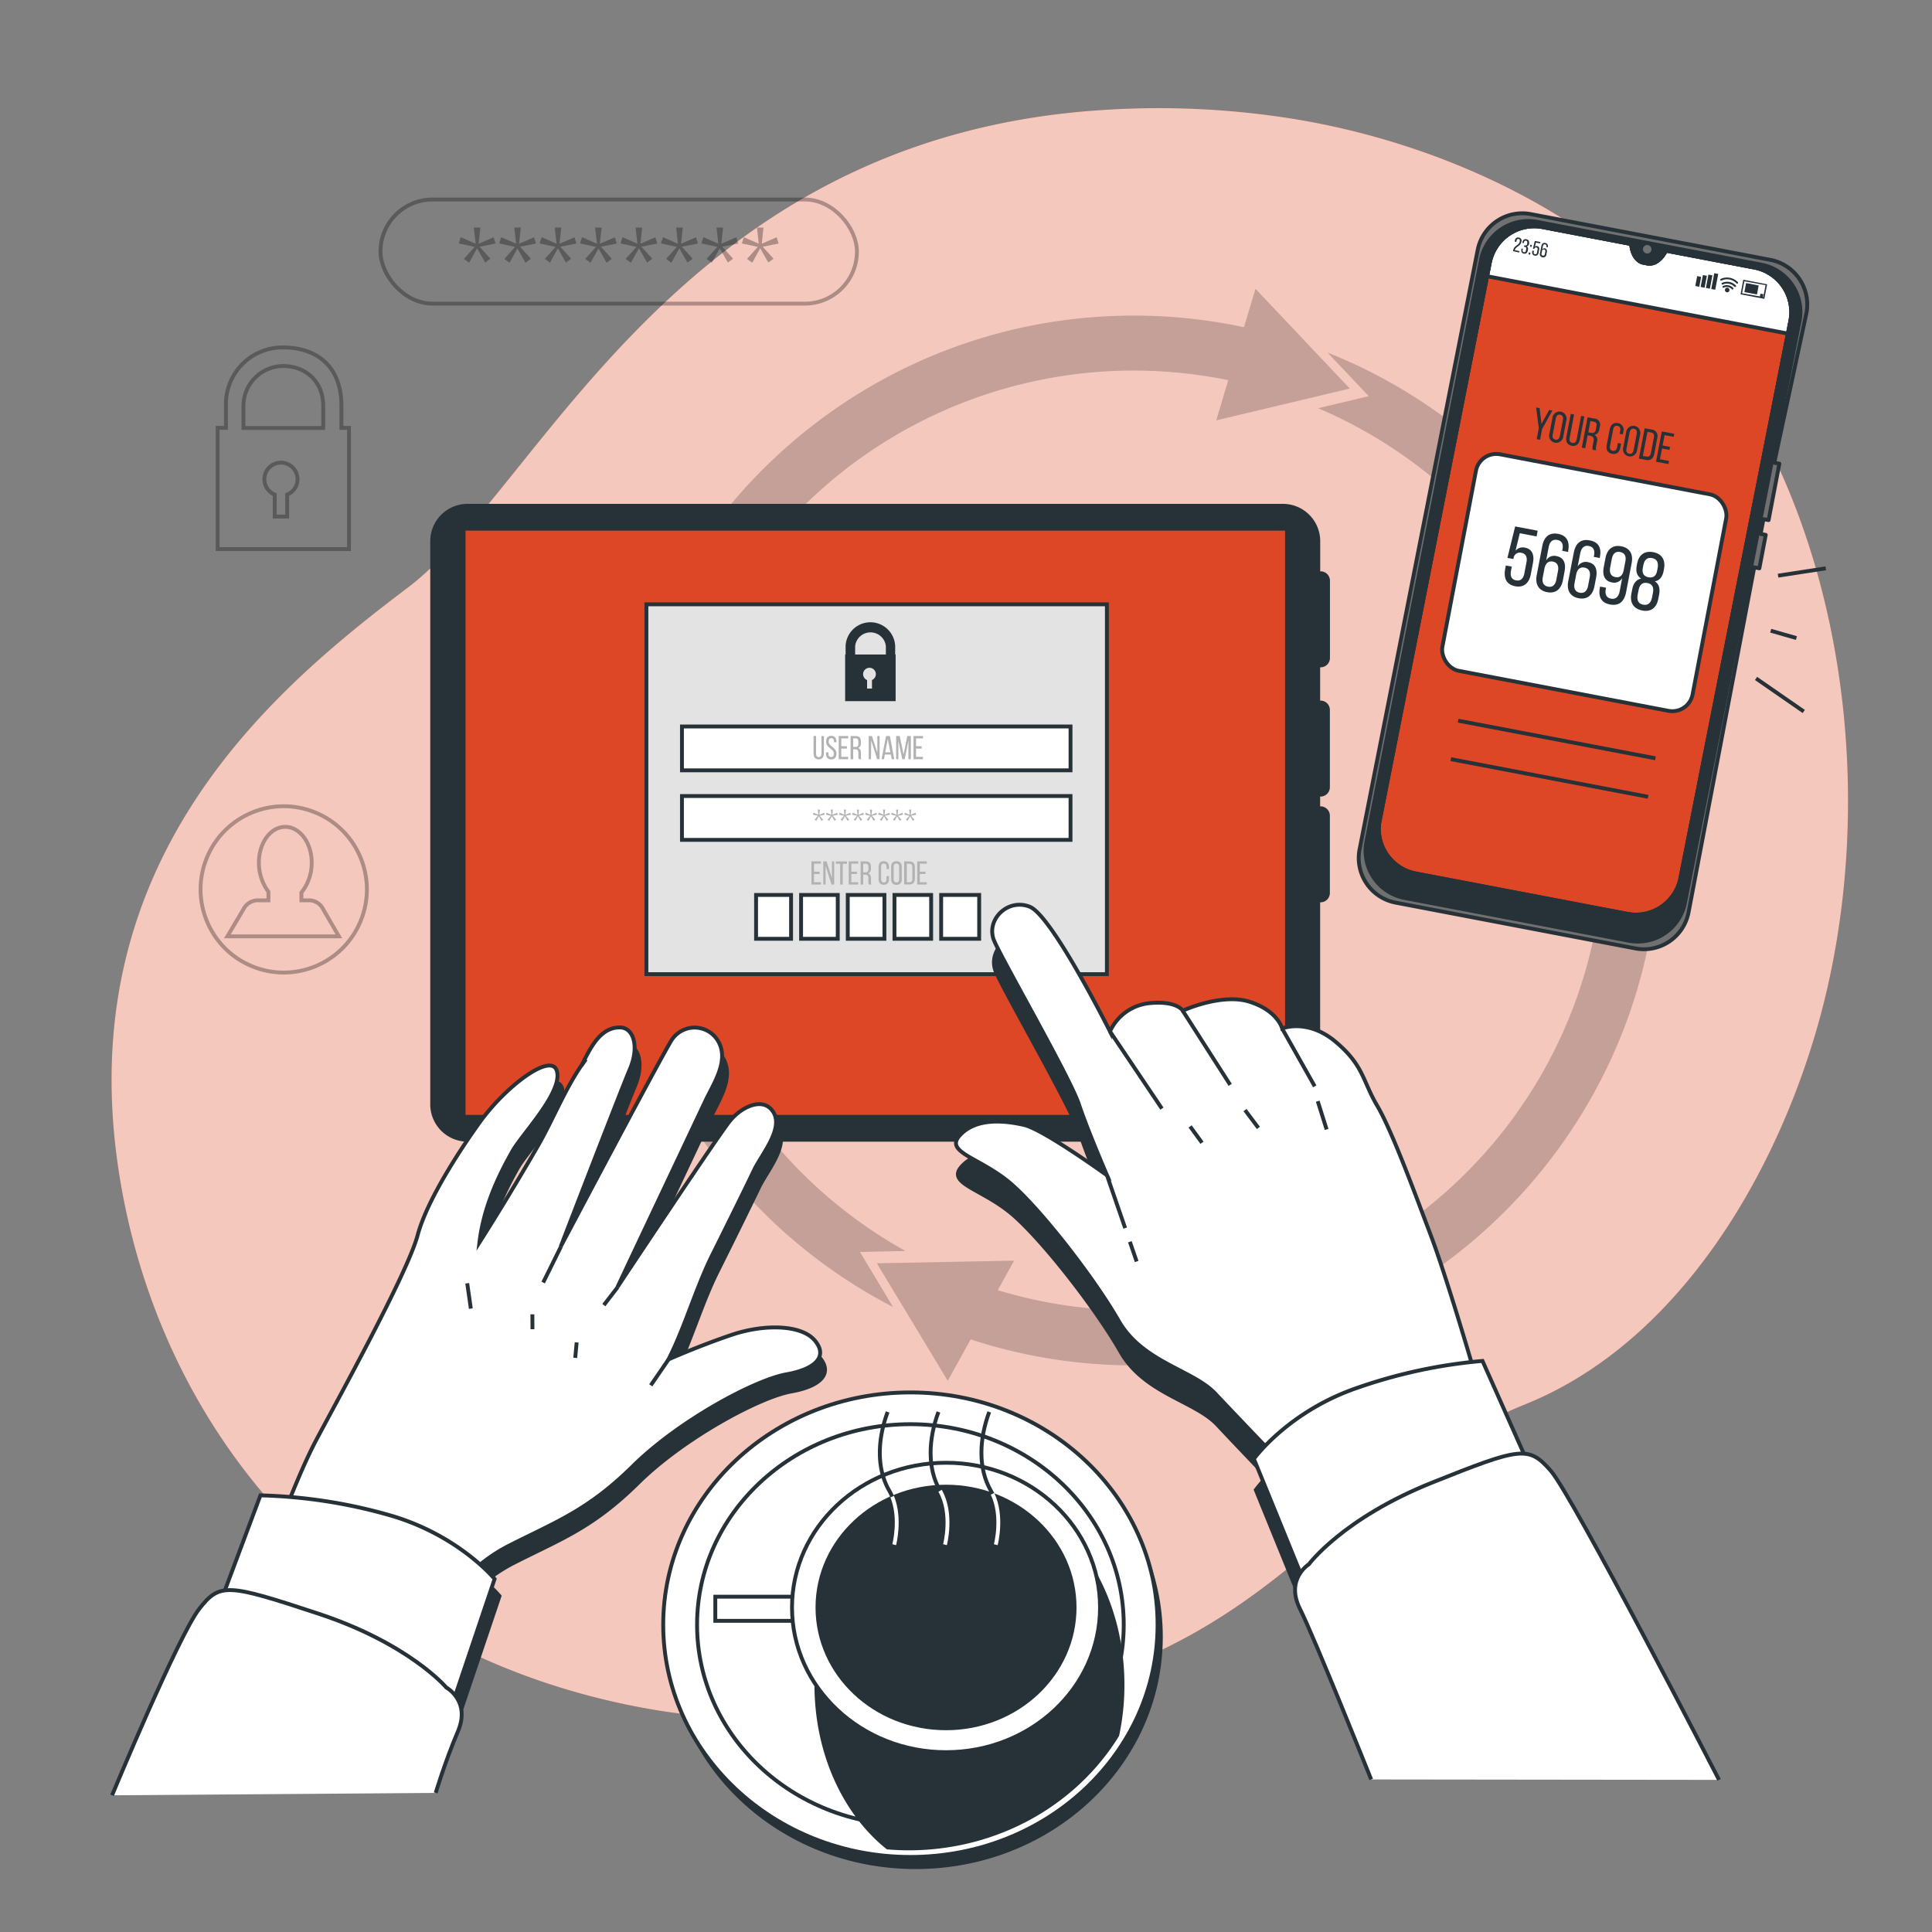 <svg xmlns="http://www.w3.org/2000/svg" viewBox="0 0 500 500"><rect x="0" y="0" width="500" height="500" fill="#808080" stroke="none"/><g id="freepik--background-simple--inject-6"><path d="M471.19,262.66c-10.69,39.89-36.08,84.39-76.25,100.69-60.69,24.64-63.33,75.71-175.67,81.76a226.91,226.91,0,0,1-49.07-2.47,187.94,187.94,0,0,1-23.47-5.39C78.82,417,39.14,362,30.47,301.33c-11.41-79.84,40.88-123.42,75.1-149.28S175.32,35.26,285.71,28.45A219.58,219.58,0,0,1,336.15,31c38,6.47,77.74,25,102.72,55.34q2.81,3.42,5.42,7C478.31,140.17,485.77,208.27,471.19,262.66Z" style="fill:#DE4726"></path><path d="M471.19,262.66c-10.69,39.89-36.08,84.39-76.25,100.69-60.69,24.64-63.33,75.71-175.67,81.76a226.91,226.91,0,0,1-49.07-2.47,187.94,187.94,0,0,1-23.47-5.39C78.82,417,39.14,362,30.47,301.33c-11.41-79.84,40.88-123.42,75.1-149.28S175.32,35.26,285.71,28.45A219.58,219.58,0,0,1,336.15,31c38,6.47,77.74,25,102.72,55.34q2.81,3.42,5.42,7C478.31,140.17,485.77,208.27,471.19,262.66Z" style="fill:#fff;opacity:0.7"></path></g><g id="freepik--Graphics--inject-6"><path d="M88.36,110.73v-5.67c0-11.18-7.44-15.14-15-15.14a14.63,14.63,0,0,0-14.88,15.14v5.67H56.32v31.38h34V110.73ZM74.32,128v5.69H71.1V128a4.29,4.29,0,1,1,3.22,0Zm9.33-17.24H63v-5.67A10.34,10.34,0,0,1,73.31,94.73c5.7,0,10.34,3.9,10.34,10.33Z" style="fill:none;stroke:#000;stroke-miterlimit:10;opacity:0.3"></path><rect x="98.47" y="51.63" width="123.3" height="26.95" rx="13.48" style="fill:none;stroke:#000;stroke-miterlimit:10;opacity:0.3"></rect><g style="opacity:0.3"><path d="M124.11,63.85l2.81,3.1-1.35,1-2.1-3.69L121.4,68l-1.35-1,2.79-3.1L118.73,63l.5-1.62,3.87,1.7-.48-4.19h1.7l-.45,4.19,3.87-1.67.5,1.62Z"></path><path d="M134.58,63.85l2.81,3.1L136,68l-2.09-3.69L131.87,68l-1.35-1,2.78-3.1L129.19,63l.51-1.62,3.87,1.7-.48-4.19h1.7l-.45,4.19,3.87-1.67.5,1.62Z"></path><path d="M145,63.85l2.81,3.1-1.35,1-2.09-3.69L142.34,68,141,67l2.78-3.1L139.66,63l.51-1.62,3.87,1.7-.48-4.19h1.7l-.45,4.19,3.87-1.67.5,1.62Z"></path><path d="M155.51,63.85l2.81,3.1L157,68l-2.1-3.69L152.81,68l-1.35-1,2.78-3.1L150.13,63l.5-1.62,3.87,1.7L154,58.89h1.69l-.45,4.19,3.87-1.67.51,1.62Z"></path><path d="M166,63.85l2.81,3.1-1.35,1-2.1-3.69L163.28,68l-1.36-1,2.79-3.1L160.6,63l.5-1.62,3.87,1.7-.48-4.19h1.7l-.45,4.19,3.87-1.67.5,1.62Z"></path><path d="M176.45,63.85l2.81,3.1-1.36,1-2.09-3.69L173.74,68l-1.35-1,2.78-3.1L171.06,63l.51-1.62,3.87,1.7L175,58.89h1.7l-.45,4.19,3.87-1.67.5,1.62Z"></path><path d="M186.91,63.85l2.81,3.1-1.35,1-2.09-3.69L184.21,68l-1.35-1,2.78-3.1L181.53,63l.51-1.62,3.87,1.7-.48-4.19h1.7l-.45,4.19,3.87-1.67.5,1.62Z"></path><path d="M197.38,63.85l2.81,3.1-1.35,1-2.1-3.69L194.68,68l-1.35-1,2.78-3.1L192,63l.5-1.62,3.87,1.7-.47-4.19h1.69l-.45,4.19L201,61.41l.51,1.62Z"></path></g><path d="M83.71,235.44A4.2,4.2,0,0,0,80.27,233H78v-2a12.32,12.32,0,0,0,2.67-7.77c0-5.1-3.07-9.24-6.86-9.24S67,218.13,67,223.23a12.48,12.48,0,0,0,2.47,7.55V233h-3a4.28,4.28,0,0,0-3.52,2.41l-4.11,6.92H87.71Z" style="fill:none;stroke:#000;stroke-miterlimit:10;opacity:0.3"></path><circle cx="73.43" cy="230.18" r="21.52" transform="translate(-167.33 209.93) rotate(-67.5)" style="fill:none;stroke:#000;stroke-miterlimit:10;opacity:0.3"></circle></g><g id="freepik--Arrows--inject-6"><g style="opacity:0.2"><path d="M234.33,323.75A121.58,121.58,0,0,1,317.87,98.39l-3.1,10.4,34.56-8.23-24.4-25.81-3,9.93a135.45,135.45,0,0,0-28.53-3c-74.91,0-135.86,60.94-135.86,135.85a136,136,0,0,0,73.58,120.72L222.55,324Z"></path><path d="M343.56,91.24l10.67,11.29-13.1,3.12A121.6,121.6,0,0,1,258.22,333.9l4.22-7.65-35.51.69,18.35,30.41,5.92-10.72a135.32,135.32,0,0,0,42.23,6.73c74.91,0,135.86-60.94,135.86-135.86A136.08,136.08,0,0,0,343.56,91.24Z"></path></g></g><g id="freepik--device-2--inject-6"><path d="M454,69.23l-22.9-4.37,0,.08c-1.14,2.31-3,3.59-4.73,3.26l-1-.19c-1.73-.32-3-2.21-3.2-4.78v-.08l-22.9-4.37a11.74,11.74,0,0,0-13.75,9.34L355.8,218.83a6.75,6.75,0,0,0,5.37,7.89l64.61,12.33a6.74,6.74,0,0,0,7.89-5.36L463.37,83A11.75,11.75,0,0,0,454,69.23Z" style="fill:#DE4726;stroke:#263238;stroke-linecap:round;stroke-linejoin:round"></path><path d="M462.73,86.34l.64-3.36A11.75,11.75,0,0,0,454,69.23l-22.9-4.37,0,.08c-1.14,2.31-3,3.59-4.73,3.26l-1-.19c-1.73-.32-3-2.21-3.2-4.78v-.08l-22.9-4.37a11.74,11.74,0,0,0-13.75,9.34l-.65,3.37Z" style="fill:#fff;stroke:#263238;stroke-linecap:round;stroke-linejoin:round"></path><path d="M457.71,134.6,460.5,120l-1.32-.25L467.51,81a11.77,11.77,0,0,0-9.35-13.75l-62-11.84a11.76,11.76,0,0,0-13.75,9.35L351.85,219.85a11.74,11.74,0,0,0,9.34,13.75l62,11.84A11.76,11.76,0,0,0,437,236.1l17-89.28,1.32.26,1.65-8.65-1.32-.25.73-3.83Zm-22.79,92.56a11.77,11.77,0,0,1-13.76,9.34l-54.77-10.45a11.76,11.76,0,0,1-9.34-13.75L385.51,68.12a11.74,11.74,0,0,1,13.75-9.34l22.9,4.37v.08c.22,2.57,1.47,4.46,3.2,4.78l1,.19c1.72.33,3.59-1,4.73-3.26l0-.08L454,69.23A11.75,11.75,0,0,1,463.37,83Z" style="fill:#707070;stroke:#263238;stroke-linecap:round;stroke-linejoin:round"></path><path d="M455.83,68.49l-58-11.07a12.46,12.46,0,0,0-14.57,9.9L353.62,217.83a12.45,12.45,0,0,0,9.9,14.57l58,11.06a12.45,12.45,0,0,0,14.57-9.9L465.73,83.05A12.45,12.45,0,0,0,455.83,68.49ZM434.92,227.16a11.77,11.77,0,0,1-13.76,9.34l-54.77-10.45a11.76,11.76,0,0,1-9.34-13.75L385.51,68.12a11.74,11.74,0,0,1,13.75-9.34l22.9,4.37v.08c.22,2.57,1.47,4.46,3.2,4.78l1,.19c1.72.33,3.59-1,4.73-3.26l0-.08L454,69.23A11.75,11.75,0,0,1,463.37,83Z" style="fill:#263238;stroke:#263238;stroke-linecap:round;stroke-linejoin:round"></path><path d="M427.38,64.72a1.1,1.1,0,1,0-1.29.87A1.09,1.09,0,0,0,427.38,64.72Z" style="fill:#707070"></path><path d="M393.73,62.6c-.21,1.1-1.52,1.26-1.68,2.09v.06l1.19.23-.07.37L391.57,65l.06-.31c.22-1.17,1.5-1.17,1.69-2.19.07-.37,0-.6-.31-.65s-.47.13-.53.45l-.06.32-.38-.07,0-.3c.11-.55.43-.87,1-.77A.81.81,0,0,1,393.73,62.6Z" style="fill:#263238"></path><path d="M395.72,63v.09a.75.75,0,0,1-.59.66.74.74,0,0,1,.3.84l-.05.28c-.11.56-.44.87-1,.77s-.75-.52-.64-1.08l0-.25.38.07-.06.28c-.06.33,0,.55.33.6s.46-.11.53-.48l.06-.28c.06-.35,0-.55-.36-.62l-.22,0,.07-.36.24,0a.45.45,0,0,0,.53-.42l0-.17c.07-.37,0-.59-.32-.64s-.47.12-.53.45l0,.18-.38-.07,0-.17c.1-.55.43-.86,1-.76S395.83,62.42,395.72,63Z" style="fill:#263238"></path><path d="M396.46,63.4l-.1.51-.39-.08.1-.5Zm-.38,2-.1.51-.39-.08.1-.5Z" style="fill:#263238"></path><path d="M397.22,63.89a.57.57,0,0,1,.59-.2c.47.09.61.47.51,1l-.13.71c-.11.56-.44.87-1,.76s-.74-.51-.64-1.07l.05-.25.38.08-.05.27c-.07.32,0,.55.32.6s.47-.11.53-.44l.13-.71c.07-.32,0-.55-.32-.6a.4.4,0,0,0-.49.31v.08l-.38-.07.48-2,1.44.27-.07.36-1.07-.2Z" style="fill:#263238"></path><path d="M400.57,63.9V64l-.38-.07,0-.09c.06-.33,0-.55-.34-.6s-.48.11-.55.5l-.16.81a.6.6,0,0,1,.67-.27c.46.09.61.46.51,1l-.11.55a.81.81,0,0,1-1,.76.82.82,0,0,1-.66-1.08l.36-1.85c.11-.58.44-.89,1-.78A.8.8,0,0,1,400.57,63.9ZM399.06,65l-.11.54c-.06.33,0,.55.33.61s.47-.11.54-.44l.1-.55c.06-.32,0-.55-.33-.6S399.12,64.69,399.06,65Z" style="fill:#263238"></path><rect x="438.98" y="71.51" width="1.05" height="2.61" transform="translate(21.45 -81.12) rotate(10.81)" style="fill:#263238"></rect><rect x="440.4" y="71.26" width="1.05" height="3.14" transform="translate(21.46 -81.34) rotate(10.8)" style="fill:#263238"></rect><rect x="441.8" y="71.15" width="1.05" height="3.51" transform="translate(21.5 -81.61) rotate(10.8)" style="fill:#263238"></rect><rect x="443.24" y="70.77" width="1.05" height="4.16" transform="translate(21.52 -81.87) rotate(10.8)" style="fill:#263238"></rect><path d="M456.61,77.34l-6.16-1.17.71-3.77,6.17,1.18Zm-5.76-1.45,5.48,1,.59-3.09-5.48-1Z" style="fill:#263238"></path><rect x="451.63" y="73.57" width="3.31" height="2.38" transform="translate(22.05 -83.64) rotate(10.8)" style="fill:#263238"></rect><rect x="456.75" y="75.04" width="0.79" height="0.9" transform="matrix(0.98, 0.19, -0.19, 0.98, 22.24, -84.32)" style="fill:#263238"></rect><path d="M448.34,74.92a.24.24,0,0,1-.11-.06,1.84,1.84,0,0,0-2.11-.43.23.23,0,0,1-.32-.08.23.23,0,0,1,.08-.32,2.27,2.27,0,0,1,2.66.48.23.23,0,0,1,0,.33A.24.24,0,0,1,448.34,74.92Z" style="fill:#263238"></path><path d="M449,74.23a.22.22,0,0,1-.11,0,2.64,2.64,0,0,0-3-.61.23.23,0,1,1-.24-.4,3.12,3.12,0,0,1,3.59.66.23.23,0,0,1,0,.33A.22.22,0,0,1,449,74.23Z" style="fill:#263238"></path><path d="M449.55,73.42a.34.34,0,0,1-.12-.06,3.33,3.33,0,0,0-3.88-.76.24.24,0,0,1-.32-.09.23.23,0,0,1,.08-.32,3.85,3.85,0,0,1,4.43.82.23.23,0,0,1,0,.33A.22.22,0,0,1,449.55,73.42Z" style="fill:#263238"></path><path d="M447.57,75.17a.58.58,0,0,1-.68.47.59.59,0,1,1,.22-1.16A.58.58,0,0,1,447.57,75.17Z" style="fill:#263238"></path><rect x="377.04" y="122.27" width="65.92" height="57.05" rx="5.34" transform="translate(35.53 -74.18) rotate(10.8)" style="fill:#fff;stroke:#263238;stroke-miterlimit:10"></rect><path d="M398.24,110.79l-.7-5.34.91.17.48,4.08,2-3.61.83.15L399.1,111l-.53,2.81-.87-.16Z" style="fill:#263238"></path><path d="M401.76,108.21a1.84,1.84,0,1,1,3.59.69l-.77,4a1.84,1.84,0,1,1-3.59-.69Zm.08,4.26c-.14.72.09,1.19.71,1.31s1-.24,1.15-1l.79-4.14c.13-.71-.08-1.19-.71-1.31s-1,.25-1.15,1Z" style="fill:#263238"></path><path d="M406.23,113.31c-.13.71.06,1.18.7,1.31s1-.26,1.13-1l1.14-6,.82.16-1.14,5.94c-.23,1.19-.93,1.88-2.13,1.64s-1.6-1.12-1.37-2.31l1.13-5.94.86.16Z" style="fill:#263238"></path><path d="M412.63,108.32a1.58,1.58,0,0,1,1.4,2.13l-.12.64c-.17.86-.57,1.34-1.28,1.42a1.5,1.5,0,0,1,.67,1.82l-.23,1.22a2,2,0,0,0,0,1l-.88-.16a2.09,2.09,0,0,1,0-1l.23-1.23c.17-.89-.19-1.25-.92-1.39l-.61-.11-.64,3.34-.88-.16,1.5-7.84ZM411.7,112c.69.13,1.15,0,1.31-.87l.14-.75c.14-.7,0-1.12-.7-1.25l-.85-.16-.55,2.9Z" style="fill:#263238"></path><path d="M420.12,111.72l-.13.7-.83-.16.14-.75c.14-.7-.06-1.18-.7-1.3s-1,.25-1.13,1l-.79,4.14c-.14.71.07,1.19.7,1.31s1-.25,1.13-1l.2-1,.83.15-.19,1c-.23,1.18-.93,1.86-2.14,1.63s-1.61-1.12-1.38-2.31l.77-4c.22-1.18.93-1.86,2.13-1.63A1.73,1.73,0,0,1,420.12,111.72Z" style="fill:#263238"></path><path d="M420.85,111.85a1.84,1.84,0,1,1,3.6.69l-.78,4a1.83,1.83,0,1,1-3.59-.68Zm.08,4.27c-.13.71.09,1.18.72,1.3s1-.23,1.14-1l.79-4.14c.14-.71-.07-1.19-.71-1.31s-1,.25-1.15,1Z" style="fill:#263238"></path><path d="M427.47,111.16a1.7,1.7,0,0,1,1.41,2.28l-.75,4c-.23,1.19-.93,1.83-2.15,1.59l-1.84-.35,1.5-7.83Zm-1.35,7c.63.12,1-.22,1.14-.94l.77-4c.13-.72-.09-1.17-.73-1.29l-.94-.18L425.17,118Z" style="fill:#263238"></path><path d="M432.2,115.66l-.15.78-1.92-.37-.53,2.79,2.35.45-.15.79-3.22-.61,1.49-7.84,3.23.62-.16.79-2.35-.45-.51,2.68Z" style="fill:#263238"></path><path d="M392.22,142.53a2.42,2.42,0,0,1,2.43-.8c1.9.36,2.48,1.92,2.07,4l-.55,2.89c-.43,2.26-1.79,3.53-4.05,3.1s-3-2.11-2.6-4.37l.19-1,1.54.29-.21,1.1c-.25,1.33.14,2.24,1.32,2.46s1.89-.47,2.14-1.8l.55-2.87c.26-1.33-.14-2.24-1.32-2.46a1.61,1.61,0,0,0-2,1.26l-.07.34-1.54-.29,2-8.14,5.83,1.11-.28,1.48-4.35-.83Z" style="fill:#263238"></path><path d="M405.84,142.57l0,.28-1.54-.3.07-.38c.26-1.33-.14-2.21-1.35-2.44s-2,.46-2.25,2l-.63,3.32a2.41,2.41,0,0,1,2.69-1.13c1.9.36,2.48,1.89,2.07,4l-.42,2.24c-.43,2.26-1.84,3.52-4.09,3.09s-3.12-2.13-2.69-4.39l1.44-7.54c.44-2.34,1.78-3.6,4.12-3.15S406.27,140.31,405.84,142.57Zm-6.14,4.57-.42,2.21c-.26,1.33.14,2.24,1.34,2.47s1.91-.47,2.16-1.8l.42-2.22c.26-1.33-.16-2.24-1.34-2.46S400,145.81,399.7,147.14Z" style="fill:#263238"></path><path d="M414.06,144.14l-.05.28-1.55-.3.08-.38c.25-1.33-.15-2.21-1.35-2.44s-1.95.46-2.25,2l-.64,3.31a2.43,2.43,0,0,1,2.69-1.12c1.9.36,2.49,1.89,2.08,4l-.43,2.23c-.43,2.26-1.83,3.53-4.09,3.1s-3.12-2.13-2.69-4.39L407.3,143c.45-2.34,1.78-3.6,4.13-3.15S414.49,141.88,414.06,144.14Zm-6.15,4.56-.42,2.22c-.25,1.33.14,2.24,1.35,2.47s1.9-.47,2.16-1.8l.42-2.22c.25-1.33-.16-2.24-1.35-2.47S408.17,147.37,407.91,148.7Z" style="fill:#263238"></path><path d="M422.27,145.73l-1.44,7.54c-.45,2.34-1.78,3.62-4.15,3.17s-3.06-2.1-2.63-4.35l.06-.28,1.54.29-.08.39c-.25,1.33.17,2.22,1.35,2.44s2-.45,2.27-2l.63-3.31a2.4,2.4,0,0,1-2.68,1.1c-1.9-.36-2.49-1.87-2.08-4l.43-2.26c.43-2.26,1.81-3.51,4.09-3.08S422.7,143.47,422.27,145.73Zm-5.14-1.07-.42,2.22c-.25,1.33.16,2.24,1.35,2.47s1.9-.47,2.15-1.8l.43-2.22c.26-1.35-.14-2.24-1.35-2.47S417.39,143.31,417.13,144.66Z" style="fill:#263238"></path><path d="M430.64,147.26l-.09.47c-.28,1.5-1,2.49-2.27,2.72,1.14.71,1.38,2,1.1,3.44l-.21,1.1c-.44,2.28-1.89,3.47-4.19,3s-3.22-2.08-2.78-4.36l.21-1.1c.28-1.5,1-2.53,2.31-2.8-1.12-.69-1.42-1.86-1.13-3.36l.08-.47c.44-2.28,1.9-3.42,4.19-3S431.08,145,430.64,147.26Zm-5.35-1-.13.71c-.28,1.44.3,2.21,1.46,2.43s2-.28,2.25-1.72L429,147c.29-1.52-.27-2.35-1.44-2.57S425.58,144.76,425.29,146.29Zm-1.22,6.39-.24,1.25c-.29,1.52.25,2.37,1.43,2.59s2-.36,2.29-1.88l.24-1.25c.27-1.43-.23-2.25-1.45-2.48S424.35,151.25,424.07,152.68Z" style="fill:#263238"></path><line x1="377.37" y1="186.51" x2="428.43" y2="196.25" style="fill:none;stroke:#263238;stroke-miterlimit:10"></line><line x1="375.47" y1="196.47" x2="426.52" y2="206.21" style="fill:none;stroke:#263238;stroke-miterlimit:10"></line><line x1="460.16" y1="148.98" x2="472.51" y2="147.08" style="fill:none;stroke:#263238;stroke-miterlimit:10"></line><line x1="458.26" y1="163.23" x2="464.91" y2="165.13" style="fill:none;stroke:#263238;stroke-miterlimit:10"></line><line x1="454.46" y1="175.58" x2="466.81" y2="184.13" style="fill:none;stroke:#263238;stroke-miterlimit:10"></line></g><g id="freepik--device-1--inject-6"><path d="M341.77,172.7a2.42,2.42,0,0,0,2.42-2.42v-20a2.42,2.42,0,0,0-2.42-2.42h-.1v-7.82A9.65,9.65,0,0,0,332,130.4H121a9.65,9.65,0,0,0-9.65,9.65V285.82a9.65,9.65,0,0,0,9.65,9.64H332a9.65,9.65,0,0,0,9.65-9.64v-52.3h.1a2.42,2.42,0,0,0,2.42-2.42v-20a2.42,2.42,0,0,0-2.42-2.42h-.1v-2.53h.1a2.42,2.42,0,0,0,2.42-2.42v-20a2.42,2.42,0,0,0-2.42-2.42h-.1V172.7Z" style="fill:#263238"></path><rect x="119.98" y="136.83" width="213.09" height="152.2" style="fill:#DE4726;stroke:#263238;stroke-miterlimit:10"></rect><rect x="167.29" y="156.4" width="119.17" height="95.71" style="fill:#e3e3e3;stroke:#263238;stroke-miterlimit:10"></rect><path d="M212.13,225.59v.6h-1.46v2.13h1.79v.6H210v-6h2.46v.6h-1.79v2.05Z" style="fill:#b2b2b2"></path><path d="M213.67,228.92h-.6v-6h.84l1.39,4.32v-4.32h.59v6h-.69l-1.53-4.84Z" style="fill:#b2b2b2"></path><path d="M217.44,228.92v-5.38h-1.11v-.6h2.87v.6h-1.1v5.38Z" style="fill:#b2b2b2"></path><path d="M221.78,225.59v.6h-1.46v2.13h1.79v.6h-2.46v-6h2.46v.6h-1.79v2.05Z" style="fill:#b2b2b2"></path><path d="M224.06,222.94c.94,0,1.34.47,1.34,1.36v.49c0,.66-.23,1.07-.75,1.23.55.17.76.61.76,1.25v.93a1.39,1.39,0,0,0,.12.72h-.68a1.5,1.5,0,0,1-.11-.72v-.94c0-.68-.32-.89-.87-.89h-.47v2.55h-.67v-6Zm-.17,2.82c.53,0,.85-.17.85-.82v-.58c0-.53-.2-.82-.69-.82h-.65v2.22Z" style="fill:#b2b2b2"></path><path d="M230.07,224.38v.54h-.64v-.57c0-.54-.21-.87-.7-.87s-.7.33-.7.87v3.16c0,.54.22.87.7.87s.7-.33.7-.87v-.78h.64v.75c0,.9-.43,1.5-1.36,1.5s-1.34-.6-1.34-1.5v-3.1c0-.91.43-1.5,1.34-1.5S230.07,223.47,230.07,224.38Z" style="fill:#b2b2b2"></path><path d="M230.62,224.38c0-.91.45-1.5,1.37-1.5a1.31,1.31,0,0,1,1.38,1.5v3.1A1.32,1.32,0,0,1,232,229c-.92,0-1.37-.6-1.37-1.5Zm.66,3.13c0,.55.23.87.71.87s.71-.32.71-.87v-3.16c0-.54-.22-.87-.71-.87s-.71.33-.71.87Z" style="fill:#b2b2b2"></path><path d="M235.4,222.94c.93,0,1.36.56,1.36,1.48v3c0,.92-.43,1.48-1.36,1.48H234v-6Zm0,5.38c.48,0,.71-.3.71-.85v-3.08c0-.55-.23-.85-.72-.85h-.71v4.78Z" style="fill:#b2b2b2"></path><path d="M239.51,225.59v.6h-1.46v2.13h1.8v.6h-2.47v-6h2.47v.6h-1.8v2.05Z" style="fill:#b2b2b2"></path><rect x="176.49" y="188.01" width="100.56" height="11.35" style="fill:#fff;stroke:#263238;stroke-miterlimit:10"></rect><rect x="176.49" y="206.01" width="100.56" height="11.35" style="fill:#fff;stroke:#263238;stroke-miterlimit:10"></rect><rect x="231.49" y="231.61" width="9.49" height="11.35" style="fill:#fff;stroke:#263238;stroke-miterlimit:10"></rect><rect x="219.4" y="231.61" width="9.49" height="11.35" style="fill:#fff;stroke:#263238;stroke-miterlimit:10"></rect><rect x="207.32" y="231.61" width="9.49" height="11.35" style="fill:#fff;stroke:#263238;stroke-miterlimit:10"></rect><rect x="195.67" y="231.61" width="9.06" height="11.35" style="fill:#fff;stroke:#263238;stroke-miterlimit:10"></rect><rect x="243.57" y="231.61" width="9.84" height="11.35" style="fill:#fff;stroke:#263238;stroke-miterlimit:10"></rect><path d="M231.67,169.39v-2.18a6.42,6.42,0,0,0-12.83,0v2.18h-.12v12.06h13.07V169.39Zm-6,6.63v2.18H224.4V176a1.65,1.65,0,1,1,1.24,0Zm3.59-6.63h-7.95v-2.18a4,4,0,0,1,7.95,0Z" style="fill:#263238"></path><path d="M211.2,195.07c0,.54.21.86.7.86s.69-.32.69-.86v-4.58h.63V195c0,.91-.42,1.52-1.35,1.52s-1.33-.61-1.33-1.52v-4.54h.66Z" style="fill:#b2b2b2"></path><path d="M216.47,191.93v.16h-.64v-.2c0-.53-.2-.85-.68-.85s-.68.32-.68.85c0,1.34,2,1.47,2,3.15,0,.91-.44,1.5-1.36,1.5s-1.34-.59-1.34-1.5v-.34h.63v.38c0,.53.22.85.7.85s.7-.32.7-.85c0-1.34-2-1.47-2-3.15,0-.93.42-1.5,1.32-1.5S216.47,191,216.47,191.93Z" style="fill:#b2b2b2"></path><path d="M219.19,193.14v.6h-1.47v2.13h1.8v.61h-2.46v-6h2.46v.61h-1.8v2Z" style="fill:#b2b2b2"></path><path d="M221.47,190.49c.94,0,1.33.48,1.33,1.37v.49c0,.66-.23,1.07-.74,1.23.55.16.75.61.75,1.25v.93a1.54,1.54,0,0,0,.12.72h-.67a1.52,1.52,0,0,1-.12-.73v-.94c0-.68-.31-.89-.87-.89h-.47v2.56h-.67v-6Zm-.17,2.82c.53,0,.84-.17.84-.82v-.57c0-.54-.19-.82-.69-.82h-.65v2.21Z" style="fill:#b2b2b2"></path><path d="M225.42,196.48h-.6v-6h.85l1.38,4.33v-4.33h.59v6H227l-1.53-4.84Z" style="fill:#b2b2b2"></path><path d="M229,195.27l-.23,1.21h-.62l1.15-6h1l1.14,6h-.66l-.24-1.21Zm.09-.57h1.33l-.67-3.46Z" style="fill:#b2b2b2"></path><path d="M234.14,196.47h-.64l-1-4.76v4.77h-.58v-6h.93l1,4.78.95-4.78h.93v6h-.63v-4.82Z" style="fill:#b2b2b2"></path><path d="M238.53,193.14v.6h-1.46v2.13h1.8v.61h-2.46v-6h2.46v.61h-1.8v2Z" style="fill:#b2b2b2"></path><path d="M212.11,211.12l.91,1-.44.32-.67-1.19-.67,1.19-.43-.32.89-1-1.32-.28.16-.52,1.25.55-.15-1.35h.54l-.14,1.35,1.25-.54.16.52Z" style="fill:#b2b2b2"></path><path d="M215.49,211.12l.91,1-.44.32-.67-1.19-.67,1.19-.44-.32.9-1-1.32-.28.16-.52,1.25.55-.16-1.35h.55l-.15,1.35,1.25-.54.17.52Z" style="fill:#b2b2b2"></path><path d="M218.87,211.12l.91,1-.44.32-.68-1.19-.66,1.19-.44-.32.9-1-1.33-.28.17-.52,1.24.55-.15-1.35h.55l-.15,1.35,1.25-.54.16.52Z" style="fill:#b2b2b2"></path><path d="M222.25,211.12l.9,1-.43.32-.68-1.19-.67,1.19-.43-.32.9-1-1.33-.28.16-.52,1.25.55-.15-1.35h.54l-.14,1.35,1.25-.54.16.52Z" style="fill:#b2b2b2"></path><path d="M225.62,211.12l.91,1-.44.32-.67-1.19-.67,1.19-.43-.32.89-1-1.32-.28.16-.52,1.25.55-.16-1.35h.55l-.14,1.35,1.25-.54.16.52Z" style="fill:#b2b2b2"></path><path d="M229,211.12l.91,1-.44.32-.67-1.19-.67,1.19-.44-.32.9-1-1.33-.28.17-.52,1.25.55-.16-1.35h.55l-.15,1.35,1.25-.54.17.52Z" style="fill:#b2b2b2"></path><path d="M232.38,211.12l.91,1-.44.32-.68-1.19-.66,1.19-.44-.32.9-1-1.33-.28.16-.52,1.25.55-.15-1.35h.55l-.15,1.35,1.25-.54.16.52Z" style="fill:#b2b2b2"></path><path d="M235.76,211.12l.9,1-.43.32-.68-1.19-.67,1.19-.43-.32.9-1-1.33-.28.16-.52,1.25.55-.15-1.35h.54l-.14,1.35,1.25-.54.16.52Z" style="fill:#b2b2b2"></path></g><g id="freepik--Mug--inject-6"><ellipse cx="236.96" cy="423.6" rx="63.97" ry="60.11" style="fill:#263238"></ellipse><ellipse cx="235.61" cy="420.47" rx="63.97" ry="60.11" style="fill:#fff;stroke:#263238;stroke-miterlimit:10"></ellipse><ellipse cx="235.61" cy="420.47" rx="55.21" ry="51.89" style="fill:#fff;stroke:#263238;stroke-miterlimit:10"></ellipse><path d="M250.91,385.54c-22.16,0-40.13,22.57-40.13,50.42,0,18,7.49,33.72,18.74,42.65,1.86.16,3.74.25,5.64.25,23.3,0,43.61-11.92,54.46-29.62A62.62,62.62,0,0,0,291,436C291,408.11,273.07,385.54,250.91,385.54Z" style="fill:#263238"></path><rect x="185.12" y="413.22" width="26.13" height="6.25" style="fill:#fff;stroke:#263238;stroke-miterlimit:10"></rect><ellipse cx="244.83" cy="416.01" rx="39.86" ry="37.45" style="fill:#fff;stroke:#263238;stroke-miterlimit:10"></ellipse><ellipse cx="244.83" cy="416.01" rx="33.27" ry="31.27" style="fill:#263238;stroke:#263238;stroke-miterlimit:10"></ellipse><path d="M230.89,387.33a12.54,12.54,0,0,0-.74-1.52c-3.4-5.91-3-13.42-.43-20.4" style="fill:none;stroke:#263238;stroke-miterlimit:10"></path><path d="M231.42,399.76s1.78-6.76-.53-12.43" style="fill:none;stroke:#fff;stroke-miterlimit:10"></path><path d="M243.29,385.81c-3.39-5.91-3-13.42-.42-20.4" style="fill:none;stroke:#263238;stroke-miterlimit:10"></path><path d="M244.56,399.76s2.12-8.05-1.27-13.95" style="fill:none;stroke:#fff;stroke-miterlimit:10"></path><path d="M256.86,386.6c-.13-.27-.27-.53-.42-.79-3.39-5.91-3-13.42-.43-20.4" style="fill:none;stroke:#263238;stroke-miterlimit:10"></path><path d="M257.71,399.76s1.94-7.35-.85-13.16" style="fill:none;stroke:#fff;stroke-miterlimit:10"></path></g><g id="freepik--right-hand--inject-6"><path d="M384.14,360.24s-1,.06-2.91.26c-1.76-6-7.06-23.74-10.54-32.91-4.22-11.14-10-26.89-13.82-33.42s-3.46-10.37-10.76-16.51-13.83-3.46-13.83-3.46-1.15-4.61-8.45-6.91-17.28,2.3-17.28,2.3-1.54-2.69-8.84-1.92a12.71,12.71,0,0,0-10,7.3s-15-30-20.74-32.27-11.53,3.46-9.22,8.84,19.59,35.34,21.89,42.25,7.3,18.44,7.3,18.44-16.52-11.91-21.51-13.06-12.29-1.92-16.52,2.69,5.76,5.76,13.83,13.06,21.13,24.19,27.27,34.95,19.21,12.68,25,18.82c4.05,4.33,9.82,10.36,12.88,13.56a33.58,33.58,0,0,0-2.89,3.34l12.67,31.11s2.69-4.22,13.45-12.67,44.17-18.82,44.17-18.82Z" style="fill:#263238;stroke:#263238;stroke-miterlimit:10"></path><path d="M329.51,376.4s-9.22-9.6-15-15.74-18.82-8.07-25-18.83-19.21-27.65-27.27-34.95-18.05-8.45-13.83-13.06S260,290,265,291.13s21.51,13.06,21.51,13.06-5-11.52-7.3-18.43S259.6,248.88,257.3,243.5s3.45-11.14,9.21-8.83,20.75,32.26,20.75,32.26a12.66,12.66,0,0,1,10-7.29c7.3-.77,8.84,1.92,8.84,1.92s10-4.61,17.28-2.31,8.45,6.92,8.45,6.92,6.53-2.69,13.83,3.45,6.91,10,10.75,16.52,9.61,22.28,13.83,33.42,11.14,34.95,11.14,34.95L331.81,381.4Z" style="fill:#fff;stroke:#263238;stroke-miterlimit:10"></path><line x1="287.26" y1="266.93" x2="300.7" y2="286.91" style="fill:none;stroke:#263238;stroke-miterlimit:10"></line><line x1="306.08" y1="261.56" x2="318.37" y2="280.76" style="fill:none;stroke:#263238;stroke-miterlimit:10"></line><line x1="331.81" y1="266.17" x2="340.26" y2="281.15" style="fill:none;stroke:#263238;stroke-miterlimit:10"></line><line x1="292.41" y1="321.37" x2="294.17" y2="326.47" style="fill:none;stroke:#263238;stroke-miterlimit:10"></line><line x1="286.49" y1="304.19" x2="291.19" y2="317.83" style="fill:none;stroke:#263238;stroke-miterlimit:10"></line><line x1="308" y1="291.52" x2="311.07" y2="295.74" style="fill:none;stroke:#263238;stroke-miterlimit:10"></line><line x1="322.21" y1="287.29" x2="325.67" y2="291.9" style="fill:none;stroke:#263238;stroke-miterlimit:10"></line><line x1="341.03" y1="284.99" x2="343.33" y2="292.29" style="fill:none;stroke:#263238;stroke-miterlimit:10"></line><path d="M324.51,377.56s8.84-12.29,26.89-18.44a133,133,0,0,1,32.27-6.91l11.14,25S361.39,387.54,350.63,396s-13.44,12.68-13.44,12.68Z" style="fill:#fff;stroke:#263238;stroke-miterlimit:10"></path><path d="M354.86,460.52s-14.6-36.49-18.44-44.17,2.31-11.52,2.31-11.52,8.83-11.91,31.88-21.13,25-9.6,30.72-3.07,43.56,80,43.56,80" style="fill:#fff;stroke:#263238;stroke-miterlimit:10"></path></g><g id="freepik--left-hand--inject-6"><path d="M115.08,422.13a41.72,41.72,0,0,1,17.66-17.54c12.43-6.34,20.51-9.07,32.41-20.81s31.51-22.22,39.59-23.66,10.77-4.93,7.29-8.89-13-4.19-21.45-1.33-16.29,6.36-16.29,6.36c4.29-8.44,7.14-18.61,11.36-27.08,3-6,7.91-15.94,10.83-22,1.9-3.95,7.56-10.53,5-14.85s-8.59-1.45-11.66,2.67c-4.88,6.56-28.75,42.55-28.75,42.55l13.61-28.8c6.89-14.59,10.17-21.55,9.2-19.48,2-4.26,5.92-10,3.53-14.87a7.05,7.05,0,0,0-12.33-.74c-3.32,5.4-28.69,53.41-28.69,53.41s15.88-41.2,17.91-45.94c2.48-5.78,1-10.83-2.64-10.8-5.32,0-7.83,5.93-9.91,9.93l1.16-1.69c-5,6.63-8.31,15.33-12.47,22.52Q133.19,313.71,125.4,326c1-8.49,4.43-16.45,8.65-23.82,2.55-4.44,13.16-15.35,11.34-20.71-1.56-4.62-13.19,4.06-20,13.53-3.68,5.16-13.35,19.24-16,29.14s-21.28,43.63-26.25,53-10.94,26-10.94,26Z" style="fill:#263238;stroke:#263238;stroke-miterlimit:10"></path><path d="M129.27,413.07s-9.58-11.72-28-16.74a133.36,133.36,0,0,0-32.63-4.91L59.08,417s34,8.3,45.25,16.07,14.2,11.82,14.2,11.82Z" style="fill:#263238;stroke:#263238;stroke-miterlimit:10"></path><path d="M113.82,417.69a41.74,41.74,0,0,1,17.65-17.53c12.43-6.35,20.52-9.08,32.41-20.81s31.51-22.22,39.6-23.67,10.77-4.92,7.28-8.89-13-4.18-21.45-1.32S173,351.82,173,351.82c4.29-8.44,7.14-18.6,11.36-27.08,3-6,7.92-15.93,10.83-22,1.9-3.95,7.56-10.53,5-14.84s-8.58-1.46-11.65,2.67c-4.88,6.56-28.75,42.54-28.75,42.54q6.79-14.4,13.6-28.79c6.89-14.59,10.18-21.55,9.2-19.49,2-4.25,5.93-9.95,3.54-14.86a7.06,7.06,0,0,0-12.34-.75c-3.32,5.41-28.69,53.42-28.69,53.42s15.88-41.21,17.91-45.94c2.48-5.79,1-10.83-2.64-10.8-5.32,0-7.83,5.92-9.91,9.93l1.16-1.69c-5,6.62-8.31,15.33-12.47,22.52q-7.28,12.6-15.08,24.9c1-8.49,4.43-16.44,8.65-23.81,2.55-4.44,13.16-15.35,11.35-20.72-1.56-4.61-13.2,4.06-20,13.54-3.69,5.16-13.35,19.23-16,29.14s-21.28,43.62-26.25,53-10.94,26-10.94,26Z" style="fill:#fff;stroke:#263238;stroke-miterlimit:10"></path><line x1="145.16" y1="322.65" x2="140.57" y2="331.92" style="fill:none;stroke:#263238;stroke-miterlimit:10"></line><line x1="159.85" y1="333.12" x2="156.27" y2="337.76" style="fill:none;stroke:#263238;stroke-miterlimit:10"></line><line x1="173.02" y1="351.82" x2="168.42" y2="358.52" style="fill:none;stroke:#263238;stroke-miterlimit:10"></line><line x1="149.24" y1="347.42" x2="148.87" y2="351.41" style="fill:none;stroke:#263238;stroke-miterlimit:10"></line><line x1="137.78" y1="340.15" x2="137.8" y2="344" style="fill:none;stroke:#263238;stroke-miterlimit:10"></line><line x1="120.92" y1="332.12" x2="121.85" y2="338.67" style="fill:none;stroke:#263238;stroke-miterlimit:10"></line><path d="M128,408.64s-9.58-11.72-28-16.74A133.42,133.42,0,0,0,67.4,387l-9.58,25.6s34,8.29,45.25,16.06,14.2,11.83,14.2,11.83Z" style="fill:#fff;stroke:#263238;stroke-miterlimit:10"></path><path d="M112.76,464s2.39-8,5.75-15.91-3-11.36-3-11.36-9.56-11.34-33.13-19.12-25.51-8.05-30.86-1.18S29,464.62,29,464.62" style="fill:#fff;stroke:#263238;stroke-miterlimit:10"></path></g></svg>